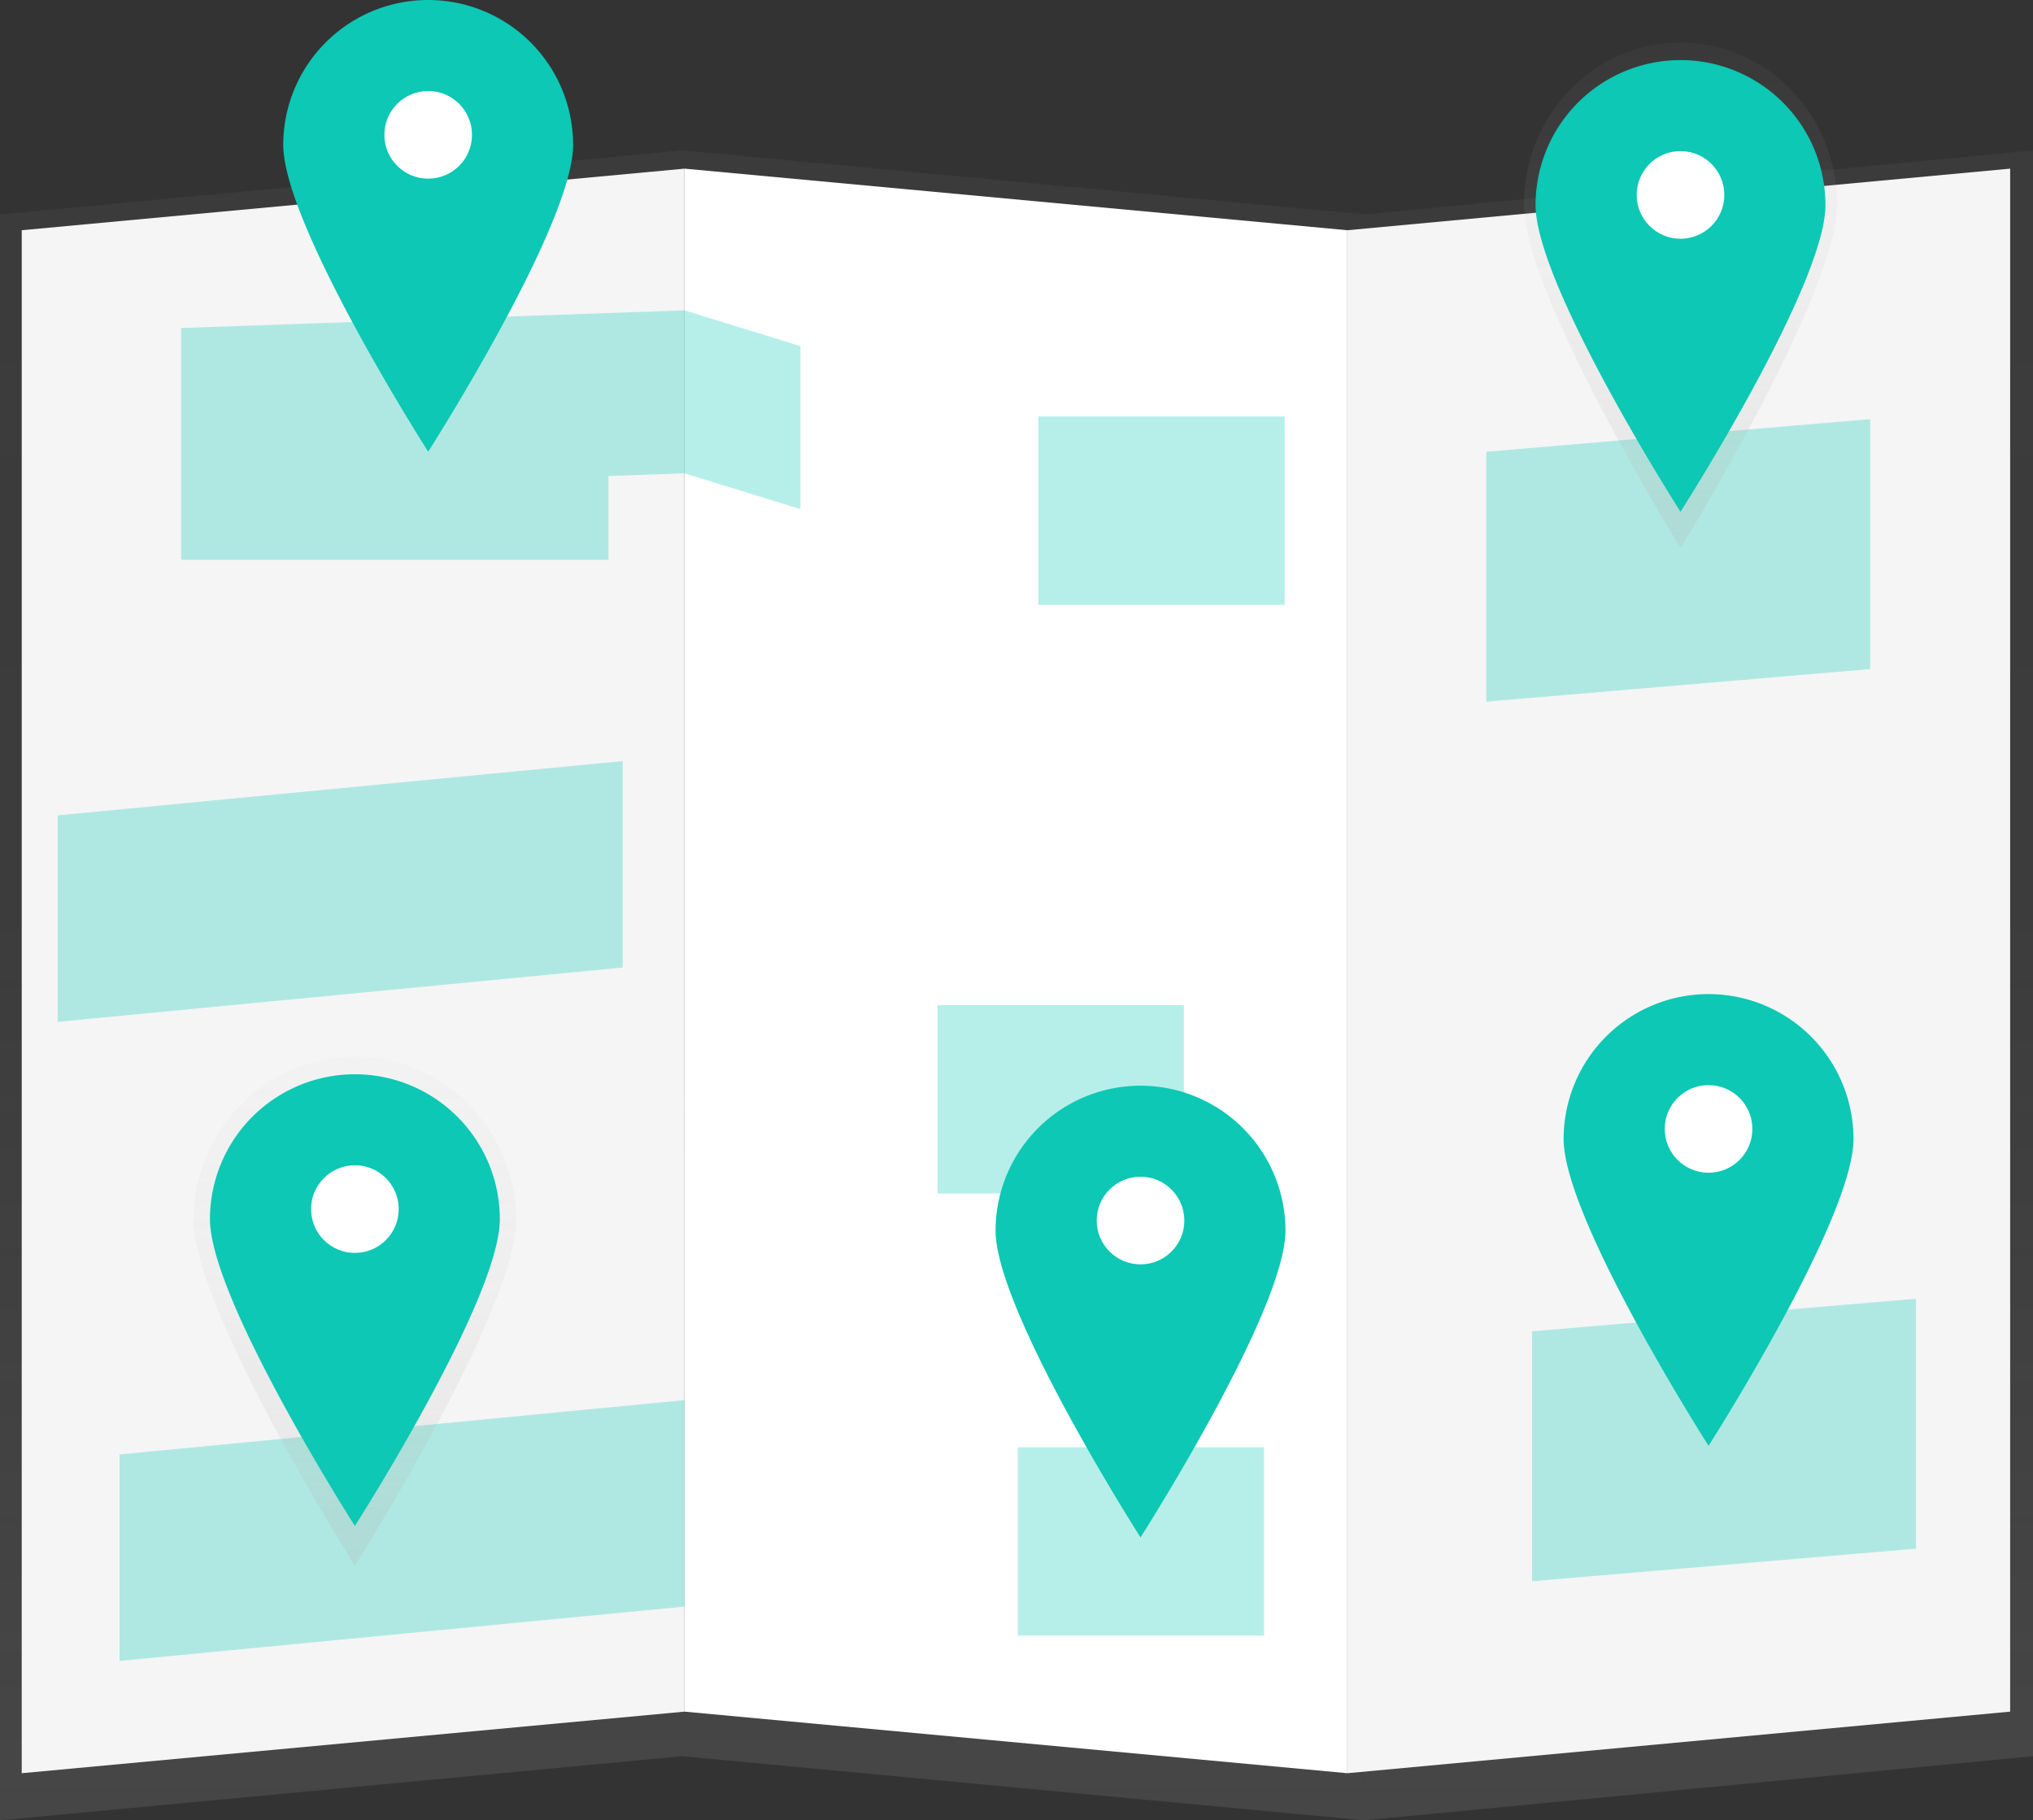 <svg id="e6acf613-1465-4206-8e97-2c0e8d4b1ea6" data-name="Layer 1" xmlns="http://www.w3.org/2000/svg" xmlns:xlink="http://www.w3.org/1999/xlink" width="887.591" height="794.699" viewBox="0 0 887.591 794.699"><rect x="0" y="0" width="887.591" height="794.699" fill="#333333" stroke="none"/><defs><linearGradient id="e7432531-051f-4229-a0a7-c46f90e1c00c" x1="148.905" y1="794.699" x2="148.905" y2="65.634" gradientUnits="userSpaceOnUse"><stop offset="0" stop-color="gray" stop-opacity="0.25"/><stop offset="0.535" stop-color="gray" stop-opacity="0.12"/><stop offset="1" stop-color="gray" stop-opacity="0.1"/></linearGradient><linearGradient id="b47202c6-c1c9-40b8-92af-db2c55bf8bd1" x1="446.716" y1="794.699" x2="446.716" y2="65.634" xlink:href="#e7432531-051f-4229-a0a7-c46f90e1c00c"/><linearGradient id="adbec034-83c8-4647-bb3b-2a01b75562b1" x1="741.606" y1="794.699" x2="741.606" y2="65.634" xlink:href="#e7432531-051f-4229-a0a7-c46f90e1c00c"/><linearGradient id="eb6a4cdb-41e1-4fe3-bddb-eac7508f621d" x1="889.9" y1="291.937" x2="889.9" y2="71.206" gradientUnits="userSpaceOnUse"><stop offset="0" stop-color="#b3b3b3" stop-opacity="0.25"/><stop offset="0.535" stop-color="#b3b3b3" stop-opacity="0.1"/><stop offset="1" stop-color="#b3b3b3" stop-opacity="0.05"/></linearGradient><linearGradient id="f829b744-a02a-4a2c-9fed-3f5da7d4212f" x1="733.695" y1="105.86" x2="733.695" y2="63.032" gradientUnits="userSpaceOnUse"><stop offset="0" stop-opacity="0.12"/><stop offset="0.551" stop-opacity="0.09"/><stop offset="1" stop-opacity="0.02"/></linearGradient><linearGradient id="ae45afba-725c-45f7-9e29-49ac6fec796e" x1="311.146" y1="736.281" x2="311.146" y2="513.99" xlink:href="#eb6a4cdb-41e1-4fe3-bddb-eac7508f621d"/><linearGradient id="f4c06303-04ff-41d3-ad1f-a3b84d982f8e" x1="154.941" y1="549.261" x2="154.941" y2="506.13" gradientUnits="userSpaceOnUse"><stop offset="0.005" stop-opacity="0.12"/><stop offset="0.551" stop-opacity="0.09"/><stop offset="1" stop-opacity="0.05"/></linearGradient></defs><title>Map light</title><polygon points="297.81 766.722 0 794.699 0 93.611 297.81 65.634 297.81 766.722" fill="url(#e7432531-051f-4229-a0a7-c46f90e1c00c)"/><polygon points="297.81 766.722 595.621 794.699 595.621 93.611 297.81 65.634 297.81 766.722" fill="url(#b47202c6-c1c9-40b8-92af-db2c55bf8bd1)"/><polygon points="887.591 766.722 595.621 794.699 595.621 93.611 887.591 65.634 887.591 766.722" fill="url(#adbec034-83c8-4647-bb3b-2a01b75562b1)"/><polygon points="298.865 747.261 9.488 774.143 9.488 100.511 298.865 73.629 298.865 747.261" fill="#f5f5f5"/><polygon points="298.865 747.261 588.242 774.143 588.242 100.511 298.865 73.629 298.865 747.261" fill="#fff"/><polygon points="877.618 747.261 588.242 774.143 588.242 100.511 877.618 73.629 877.618 747.261" fill="#f5f5f5"/><polygon points="298.865 135.494 79.065 143.206 79.065 173.251 79.065 214.364 79.065 244.409 265.657 244.409 265.657 207.817 298.865 206.652 349.466 222.271 349.466 151.113 298.865 135.494" fill="#0cc8b4" opacity="0.3"/><polygon points="298.865 701.403 52.183 725.123 52.183 634.989 298.865 611.269 298.865 701.403" fill="#0cc8b4" opacity="0.3"/><polygon points="271.865 422.403 25.183 446.123 25.183 355.989 271.865 332.269 271.865 422.403" fill="#0cc8b4" opacity="0.3"/><rect x="444.344" y="631.826" width="107.528" height="82.227" fill="#0cc8b4" opacity="0.3"/><rect x="409.344" y="438.826" width="107.528" height="82.227" fill="#0cc8b4" opacity="0.3"/><rect x="453.344" y="181.826" width="107.528" height="82.227" fill="#0cc8b4" opacity="0.3"/><polygon points="836.505 676.102 668.888 690.334 668.888 581.225 836.505 566.993 836.505 676.102" fill="#0cc8b4" opacity="0.3"/><polygon points="816.505 292.102 648.888 306.334 648.888 197.225 816.505 182.993 816.505 292.102" fill="#0cc8b4" opacity="0.3"/><path d="M958.282,142.038c0,39.119-68.382,149.899-68.382,149.899S821.518,181.157,821.518,142.038,852.134,71.206,889.9,71.206,958.282,102.919,958.282,142.038Z" transform="translate(-156.205 -52.65)" fill="url(#eb6a4cdb-41e1-4fe3-bddb-eac7508f621d)"/><ellipse cx="733.695" cy="84.446" rx="20.674" ry="21.414" fill="url(#f829b744-a02a-4a2c-9fed-3f5da7d4212f)"/><path d="M953.177,142.165c0,34.947-63.277,133.912-63.277,133.912S826.623,177.112,826.623,142.165a63.277,63.277,0,1,1,126.554,0Z" transform="translate(-156.205 -52.65)" fill="#0cc8b4"/><circle cx="733.695" cy="85.1" r="19.13" fill="#fff"/><path d="M381.558,585.322c0,39.396-70.411,150.959-70.411,150.959s-70.411-111.563-70.411-150.959,31.524-71.332,70.411-71.332S381.558,545.926,381.558,585.322Z" transform="translate(-156.205 -52.65)" fill="url(#ae45afba-725c-45f7-9e29-49ac6fec796e)"/><ellipse cx="154.941" cy="527.695" rx="21.287" ry="21.566" fill="url(#f4c06303-04ff-41d3-ad1f-a3b84d982f8e)"/><path d="M374.423,584.927c0,34.947-63.277,133.912-63.277,133.912S247.869,619.874,247.869,584.927a63.277,63.277,0,1,1,126.554,0Z" transform="translate(-156.205 -52.65)" fill="#0cc8b4"/><circle cx="154.941" cy="527.862" r="19.13" fill="#fff"/><path d="M717.423,589.927c0,34.947-63.277,133.912-63.277,133.912S590.869,624.874,590.869,589.927a63.277,63.277,0,1,1,126.554,0Z" transform="translate(-156.205 -52.65)" fill="#0cc8b4"/><circle cx="497.941" cy="532.862" r="19.13" fill="#fff"/><path d="M965.423,549.927c0,34.947-63.277,133.912-63.277,133.912S838.869,584.874,838.869,549.927a63.277,63.277,0,1,1,126.554,0Z" transform="translate(-156.205 -52.65)" fill="#0cc8b4"/><circle cx="745.941" cy="492.862" r="19.13" fill="#fff"/><path d="M406.423,115.927c0,34.947-63.277,133.912-63.277,133.912S279.869,150.874,279.869,115.927a63.277,63.277,0,1,1,126.554,0Z" transform="translate(-156.205 -52.65)" fill="#0cc8b4"/><circle cx="186.941" cy="58.862" r="19.13" fill="#fff"/></svg>